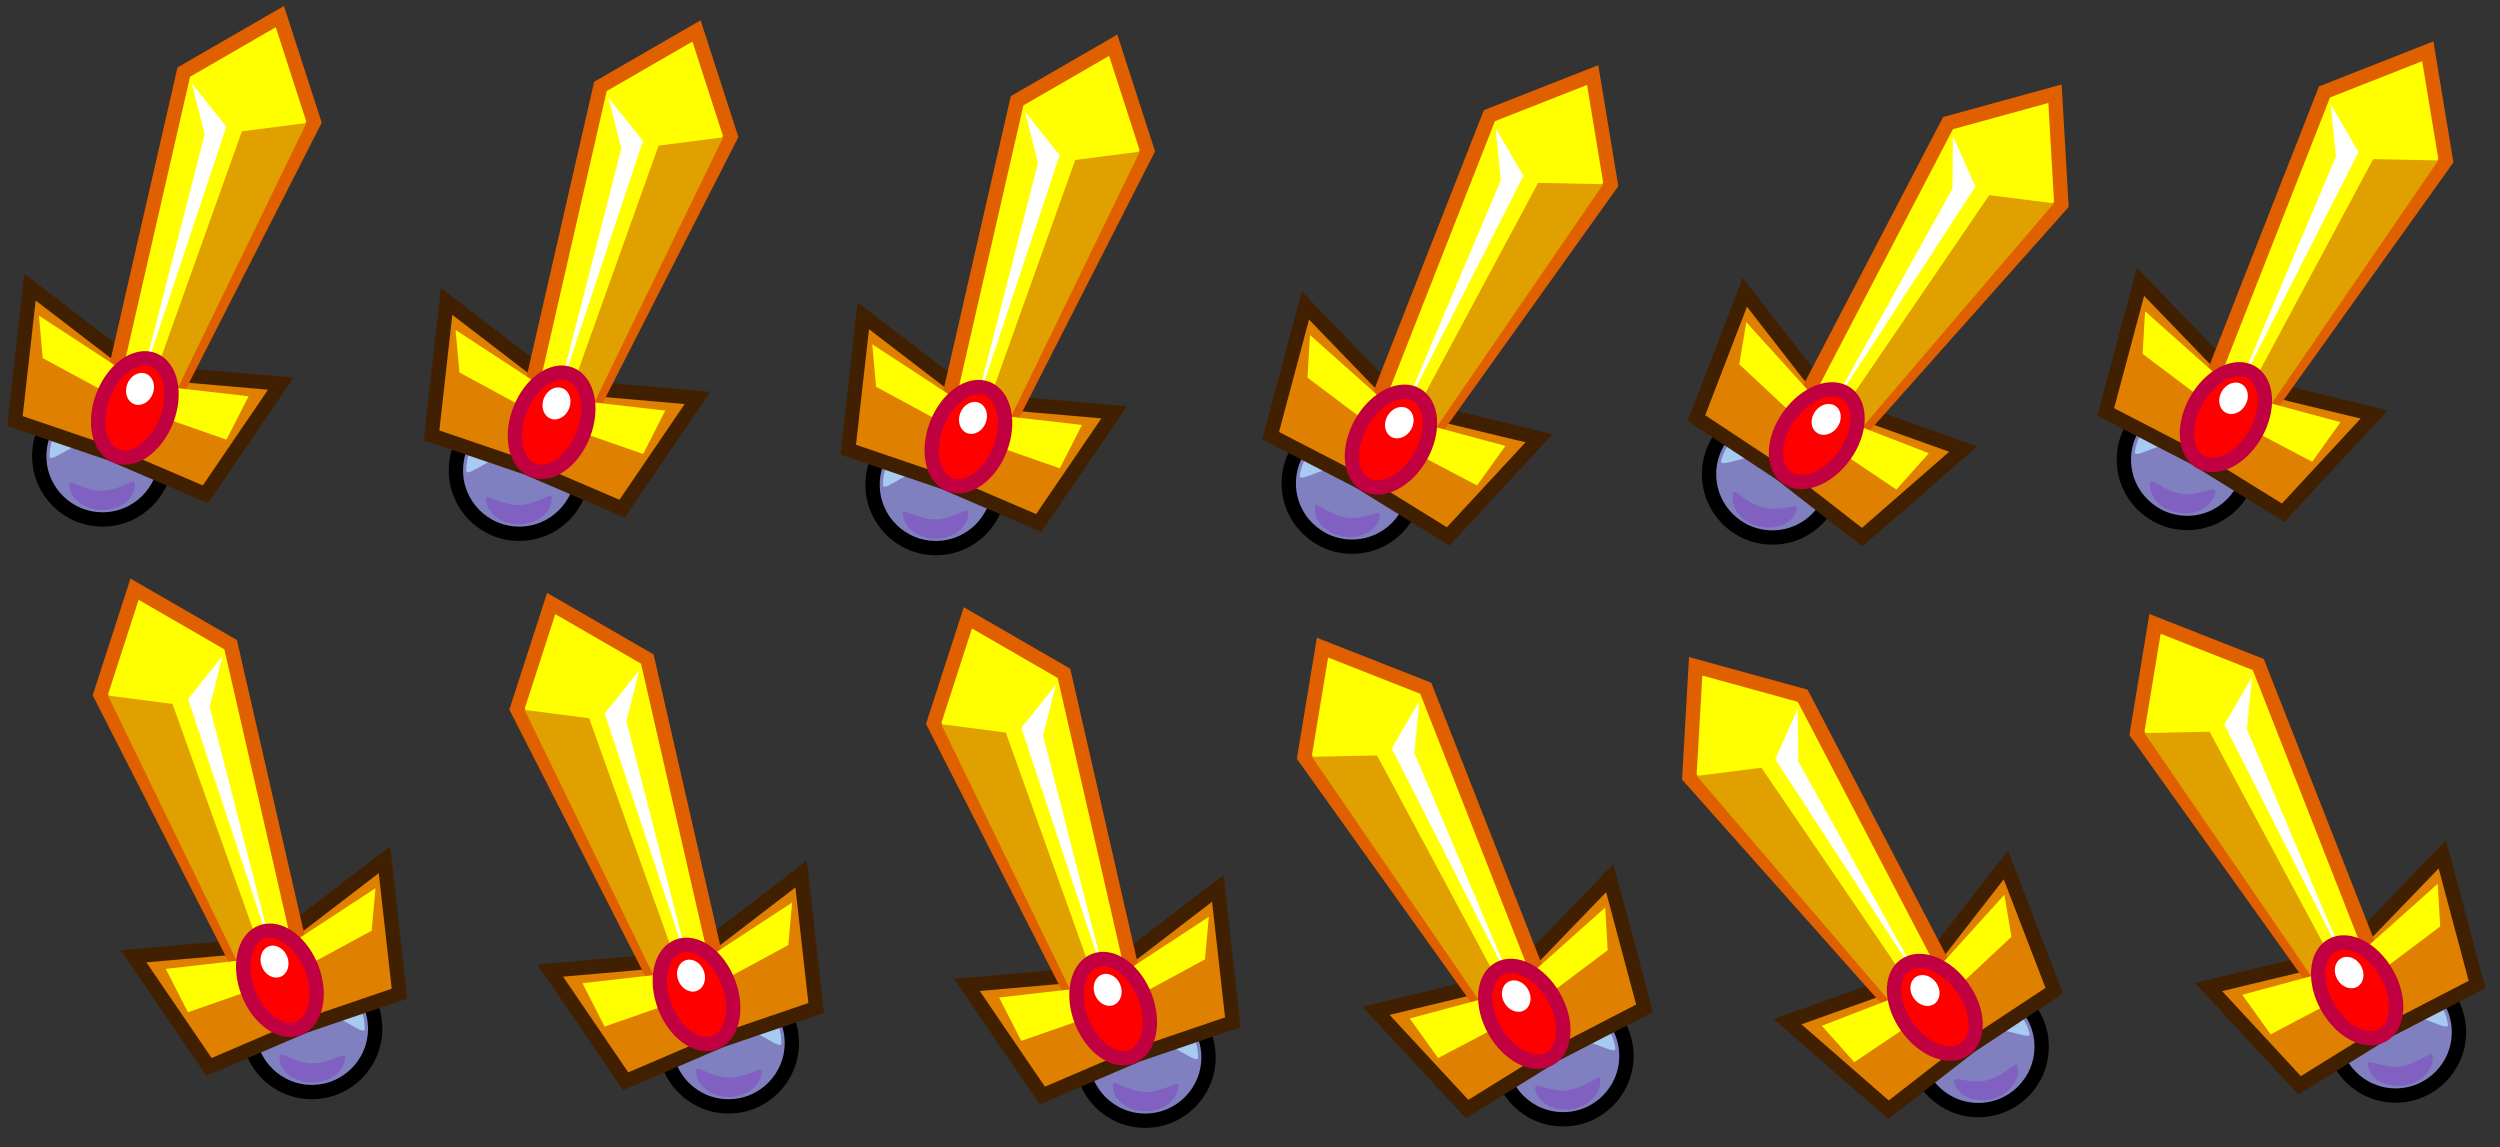 <?xml version="1.0" encoding="utf-8"?>
<!-- Generator: Adobe Illustrator 16.0.0, SVG Export Plug-In . SVG Version: 6.00 Build 0)  -->
<!DOCTYPE svg PUBLIC "-//W3C//DTD SVG 1.1//EN" "http://www.w3.org/Graphics/SVG/1.1/DTD/svg11.dtd">
<svg version="1.1" id="Layer_1" xmlns="http://www.w3.org/2000/svg" xmlns:xlink="http://www.w3.org/1999/xlink" x="0px" y="0px"
	 width="174.539px" height="80.1px" viewBox="0 0 174.539 80.1" enable-background="new 0 0 174.539 80.1" xml:space="preserve">
<rect x="0" y="0" width="174.539" height="80.1" fill="#333333" stroke="none"/>
<g>
	<g>
		<circle fill="#8080C0" stroke="#000000" stroke-miterlimit="10" cx="7.16" cy="31.844" r="4.421"/>
		<path fill="#8060C0" d="M9.429,33.794c0,1.002-1.027,1.813-2.293,1.813s-2.293-0.813-2.293-1.813c0-0.352,1.027,0.467,2.293,0.467
			C8.404,34.261,9.429,33.259,9.429,33.794z"/>
		<path fill="#A6CAF0" d="M10.828,31.87c-0.311,0.643-1.441-1.283-3.475-1.283c-2.035,0-3.783,1.842-3.891,1.283
			c0-2.035,1.648-3.684,3.684-3.684S10.828,29.835,10.828,31.87z"/>
		<ellipse fill="#FFFFFF" cx="6.906" cy="28.803" rx="1.236" ry="0.466"/>
	</g>
	<g>
		<polygon fill="#E08000" stroke="#402000" stroke-miterlimit="10" points="19.605,26.786 9.756,25.925 2.092,20.046 1.041,29.396 
			7.679,31.657 14.34,34.513 		"/>
		<polygon fill="#FFFF00" stroke="#E06000" stroke-miterlimit="10" points="21.922,8.525 19.539,1.159 12.83,5.034 7.713,27.38 
			11.556,28.855 		"/>
		<polygon fill="#E0A000" points="11.556,28.855 10.06,28.282 16.888,9.169 21.396,8.585 		"/>
		<polygon fill="#FFFF00" points="15.81,30.695 9.302,28.425 2.984,25.003 2.717,22.034 10.045,26.831 17.357,27.667 		"/>
		<polygon fill="#FFFFFF" points="9.746,27.064 14.287,9.384 13.394,5.825 15.802,8.837 		"/>
		
			<ellipse transform="matrix(-0.933 -0.359 0.359 -0.933 7.975 58.419)" fill="#FF0000" stroke="#C00040" stroke-miterlimit="10" cx="9.413" cy="28.469" rx="2.374" ry="3.598"/>
		
			<ellipse transform="matrix(-0.934 -0.358 0.358 -0.934 9.198 56.026)" fill="#FFFFFF" cx="9.792" cy="27.16" rx="0.951" ry="1.139"/>
	</g>
</g>
<g>
	<g>
		<circle fill="#8080C0" stroke="#000000" stroke-miterlimit="10" cx="36.25" cy="32.844" r="4.421"/>
		<path fill="#8060C0" d="M38.519,34.794c0,1.002-1.027,1.813-2.293,1.813s-2.293-0.813-2.293-1.813
			c0-0.352,1.027,0.467,2.293,0.467C37.494,35.261,38.519,34.259,38.519,34.794z"/>
		<path fill="#A6CAF0" d="M39.918,32.87c-0.311,0.643-1.441-1.283-3.475-1.283c-2.035,0-3.783,1.842-3.891,1.283
			c0-2.035,1.648-3.684,3.684-3.684S39.918,30.835,39.918,32.87z"/>
		<ellipse fill="#FFFFFF" cx="35.996" cy="29.803" rx="1.236" ry="0.466"/>
	</g>
	<g>
		<polygon fill="#E08000" stroke="#402000" stroke-miterlimit="10" points="48.695,27.786 38.845,26.925 31.181,21.046 
			30.131,30.396 36.769,32.657 43.429,35.513 		"/>
		<polygon fill="#FFFF00" stroke="#E06000" stroke-miterlimit="10" points="51.011,9.525 48.629,2.159 41.92,6.034 36.802,28.38 
			40.646,29.855 		"/>
		<polygon fill="#E0A000" points="40.646,29.855 39.15,29.282 45.978,10.169 50.486,9.585 		"/>
		<polygon fill="#FFFF00" points="44.9,31.695 38.392,29.425 32.074,26.003 31.806,23.034 39.135,27.831 46.447,28.667 		"/>
		<polygon fill="#FFFFFF" points="38.836,28.064 43.377,10.384 42.484,6.825 44.892,9.837 		"/>
		
			<ellipse transform="matrix(-0.933 -0.359 0.359 -0.933 63.855 70.798)" fill="#FF0000" stroke="#C00040" stroke-miterlimit="10" cx="38.503" cy="29.469" rx="2.374" ry="3.598"/>
		
			<ellipse transform="matrix(-0.934 -0.358 0.358 -0.934 65.086 68.386)" fill="#FFFFFF" cx="38.882" cy="28.16" rx="0.951" ry="1.139"/>
	</g>
</g>
<g>
	<g>
		<circle fill="#8080C0" stroke="#000000" stroke-miterlimit="10" cx="65.34" cy="33.844" r="4.421"/>
		<path fill="#8060C0" d="M67.609,35.794c0,1.002-1.027,1.813-2.293,1.813s-2.293-0.813-2.293-1.813
			c0-0.352,1.027,0.467,2.293,0.467C66.584,36.261,67.609,35.259,67.609,35.794z"/>
		<path fill="#A6CAF0" d="M69.008,33.87c-0.311,0.643-1.441-1.283-3.475-1.283c-2.035,0-3.783,1.842-3.891,1.283
			c0-2.035,1.648-3.684,3.684-3.684S69.008,31.835,69.008,33.87z"/>
		<ellipse fill="#FFFFFF" cx="65.086" cy="30.803" rx="1.236" ry="0.466"/>
	</g>
	<g>
		<polygon fill="#E08000" stroke="#402000" stroke-miterlimit="10" points="77.785,28.786 67.935,27.925 60.271,22.046 
			59.22,31.396 65.859,33.657 72.519,36.513 		"/>
		<polygon fill="#FFFF00" stroke="#E06000" stroke-miterlimit="10" points="80.101,10.525 77.719,3.159 71.01,7.034 65.892,29.38 
			69.736,30.855 		"/>
		<polygon fill="#E0A000" points="69.736,30.855 68.24,30.282 75.068,11.169 79.576,10.585 		"/>
		<polygon fill="#FFFF00" points="73.99,32.695 67.482,30.425 61.164,27.003 60.896,24.034 68.224,28.831 75.537,29.667 		"/>
		<polygon fill="#FFFFFF" points="67.926,29.064 72.467,11.384 71.574,7.825 73.982,10.837 		"/>
		
			<ellipse transform="matrix(-0.933 -0.359 0.359 -0.933 119.736 83.178)" fill="#FF0000" stroke="#C00040" stroke-miterlimit="10" cx="67.593" cy="30.469" rx="2.374" ry="3.598"/>
		
			<ellipse transform="matrix(-0.934 -0.358 0.358 -0.934 120.975 80.746)" fill="#FFFFFF" cx="67.971" cy="29.16" rx="0.951" ry="1.139"/>
	</g>
</g>
<g>
	<g>
		<circle fill="#8080C0" stroke="#000000" stroke-miterlimit="10" cx="94.396" cy="33.746" r="4.421"/>
		<path fill="#8060C0" d="M96.351,36.011c-0.149,0.992-1.285,1.641-2.537,1.453c-1.251-0.188-2.146-1.143-1.998-2.133
			c0.052-0.348,0.946,0.613,2.198,0.801C95.267,36.322,96.43,35.482,96.351,36.011z"/>
		<path fill="#A6CAF0" d="M98.019,34.316c-0.402,0.59-1.234-1.482-3.245-1.783c-2.013-0.303-4.015,1.26-4.038,0.691
			c0.302-2.012,2.177-3.398,4.189-3.096S98.322,32.304,98.019,34.316z"/>
		
			<ellipse transform="matrix(0.149 -0.989 0.989 0.149 50.164 119.679)" fill="#FFFFFF" cx="94.596" cy="30.702" rx="0.466" ry="1.236"/>
	</g>
	<g>
		<polygon fill="#E08000" stroke="#402000" stroke-miterlimit="10" points="107.454,30.593 97.842,28.279 91.135,21.327 
			88.709,30.417 94.937,33.638 101.1,37.452 		"/>
		<polygon fill="#FFFF00" stroke="#E06000" stroke-miterlimit="10" points="112.456,12.876 111.193,5.24 103.983,8.075 
			95.605,29.415 99.187,31.443 		"/>
		<polygon fill="#E0A000" points="99.187,31.443 97.793,30.654 107.383,12.767 111.927,12.859 		"/>
		<polygon fill="#FFFF00" points="103.121,33.894 97.022,30.683 91.282,26.363 91.458,23.386 97.993,29.218 105.1,31.13 		"/>
		<polygon fill="#FFFFFF" points="97.663,29.404 104.778,12.593 104.424,8.943 106.358,12.279 		"/>
		
			<ellipse transform="matrix(-0.87 -0.494 0.494 -0.87 166.422 105.419)" fill="#FF0000" stroke="#C00040" stroke-miterlimit="10" cx="97.125" cy="30.743" rx="2.374" ry="3.599"/>
		
			<ellipse transform="matrix(-0.87 -0.493 0.493 -0.87 168.142 103.342)" fill="#FFFFFF" cx="97.694" cy="29.505" rx="0.951" ry="1.139"/>
	</g>
</g>
<g>
	<g>
		<circle fill="#8080C0" stroke="#000000" stroke-miterlimit="10" cx="152.7" cy="32.09" r="4.421"/>
		<path fill="#8060C0" d="M154.655,34.355c-0.149,0.992-1.285,1.639-2.537,1.451c-1.251-0.188-2.146-1.143-1.998-2.133
			c0.052-0.348,0.946,0.615,2.198,0.803C153.571,34.663,154.734,33.825,154.655,34.355z"/>
		<path fill="#A6CAF0" d="M156.323,32.659c-0.402,0.59-1.234-1.482-3.245-1.785c-2.013-0.303-4.015,1.26-4.038,0.691
			c0.302-2.012,2.177-3.398,4.189-3.096S156.626,30.646,156.323,32.659z"/>
		
			<ellipse transform="matrix(0.149 -0.989 0.989 0.149 101.435 175.923)" fill="#FFFFFF" cx="152.9" cy="29.044" rx="0.466" ry="1.236"/>
	</g>
	<g>
		<polygon fill="#E08000" stroke="#402000" stroke-miterlimit="10" points="165.758,28.935 156.145,26.62 149.439,19.671 
			147.012,28.759 153.241,31.982 159.404,35.794 		"/>
		<polygon fill="#FFFF00" stroke="#E06000" stroke-miterlimit="10" points="170.76,11.218 169.497,3.581 162.287,6.419 
			153.909,27.757 157.491,29.786 		"/>
		<polygon fill="#E0A000" points="157.491,29.786 156.096,28.997 165.686,11.109 170.231,11.2 		"/>
		<polygon fill="#FFFF00" points="161.425,32.238 155.326,29.027 149.586,24.704 149.761,21.73 156.297,27.56 163.404,29.474 		"/>
		<polygon fill="#FFFFFF" points="155.967,27.745 163.082,10.937 162.727,7.284 164.662,10.62 		"/>
		
			<ellipse transform="matrix(-0.87 -0.493 0.493 -0.87 276.287 131.054)" fill="#FF0000" stroke="#C00040" stroke-miterlimit="10" cx="155.429" cy="29.086" rx="2.374" ry="3.599"/>
		
			<ellipse transform="matrix(-0.87 -0.494 0.494 -0.87 277.897 129.098)" fill="#FFFFFF" cx="155.998" cy="27.848" rx="0.951" ry="1.14"/>
	</g>
</g>
<g>
	<g>
		<circle fill="#8080C0" stroke="#000000" stroke-miterlimit="10" cx="123.74" cy="33.105" r="4.421"/>
		<path fill="#8060C0" d="M125.443,35.564c-0.254,0.971-1.452,1.494-2.677,1.174c-1.225-0.318-2.014-1.363-1.761-2.332
			c0.089-0.34,0.876,0.711,2.101,1.031C124.333,35.757,125.578,35.046,125.443,35.564z"/>
		<path fill="#A6CAF0" d="M127.282,34.056c-0.463,0.543-1.07-1.605-3.037-2.119c-1.97-0.516-4.126,0.826-4.089,0.258
			c0.514-1.967,2.525-3.146,4.494-2.633C126.62,30.077,127.797,32.087,127.282,34.056z"/>
		
			<ellipse transform="matrix(0.253 -0.967 0.967 0.253 63.663 142.681)" fill="#FFFFFF" cx="124.262" cy="30.099" rx="0.466" ry="1.236"/>
	</g>
	<g>
		<polygon fill="#E08000" stroke="#402000" stroke-miterlimit="10" points="137.058,31.355 127.747,28.032 121.817,20.409 
			118.438,29.189 124.289,33.054 130.012,37.501 		"/>
		<polygon fill="#FFFF00" stroke="#E06000" stroke-miterlimit="10" points="143.915,14.271 143.471,6.542 136.001,8.597 
			125.402,28.925 128.749,31.323 		"/>
		<polygon fill="#E0A000" points="128.749,31.323 127.446,30.39 138.883,13.622 143.391,14.197 		"/>
		<polygon fill="#FFFF00" points="132.399,34.179 126.677,30.337 121.427,25.431 121.919,22.491 127.798,28.984 134.661,31.64 		"/>
		<polygon fill="#FFFFFF" points="127.449,29.132 136.31,13.175 136.346,9.505 137.916,13.029 		"/>
		
			<ellipse transform="matrix(-0.812 -0.583 0.583 -0.812 212.049 129.017)" fill="#FF0000" stroke="#C00040" stroke-miterlimit="10" cx="126.772" cy="30.408" rx="2.374" ry="3.6"/>
		
			<ellipse transform="matrix(-0.812 -0.583 0.583 -0.812 213.956 127.336)" fill="#FFFFFF" cx="127.469" cy="29.238" rx="0.951" ry="1.14"/>
	</g>
</g>
<g>
	<g>
		<circle fill="#8080C0" stroke="#000000" stroke-miterlimit="10" cx="21.772" cy="71.821" r="4.421"/>
		<path fill="#8060C0" d="M21.795,74.237c1.266,0,2.293-0.818,2.293-0.467c0,1-1.027,1.813-2.293,1.813s-2.293-0.811-2.293-1.813
			C19.502,73.235,20.527,74.237,21.795,74.237z"/>
		<path fill="#A6CAF0" d="M21.785,68.162c2.035,0,3.684,1.648,3.684,3.684c-0.107,0.559-1.855-1.283-3.891-1.283
			c-2.033,0-3.164,1.926-3.474,1.283C18.104,69.811,19.75,68.162,21.785,68.162z"/>
		<ellipse fill="#FFFFFF" cx="22.025" cy="68.78" rx="1.236" ry="0.465"/>
	</g>
	<g>
		<polygon fill="#E08000" stroke="#402000" stroke-miterlimit="10" points="14.592,74.489 21.252,71.633 27.89,69.371 26.84,60.022 
			19.176,65.901 9.326,66.762 		"/>
		<polygon fill="#FFFF00" stroke="#E06000" stroke-miterlimit="10" points="17.375,68.83 21.219,67.356 16.102,45.01 9.393,41.135 
			7.01,48.5 		"/>
		<polygon fill="#E0A000" points="7.535,48.561 12.043,49.145 18.871,68.258 17.375,68.83 		"/>
		<polygon fill="#FFFF00" points="11.574,67.643 18.887,66.807 26.215,62.01 25.947,64.979 19.629,68.401 13.121,70.67 		"/>
		<polygon fill="#FFFFFF" points="13.129,48.813 15.537,45.801 14.645,49.36 19.185,67.039 		"/>
		
			<ellipse transform="matrix(0.359 0.933 -0.933 0.359 76.394 25.656)" fill="#FF0000" stroke="#C00040" stroke-miterlimit="10" cx="19.519" cy="68.445" rx="3.598" ry="2.374"/>
		
			<ellipse transform="matrix(0.359 0.933 -0.933 0.359 74.933 25.176)" fill="#FFFFFF" cx="19.14" cy="67.136" rx="1.139" ry="0.951"/>
	</g>
</g>
<g>
	<g>
		<circle fill="#8080C0" stroke="#000000" stroke-miterlimit="10" cx="50.862" cy="72.821" r="4.421"/>
		<path fill="#8060C0" d="M50.885,75.237c1.266,0,2.293-0.818,2.293-0.467c0,1-1.027,1.813-2.293,1.813s-2.293-0.811-2.293-1.813
			C48.592,74.235,49.617,75.237,50.885,75.237z"/>
		<path fill="#A6CAF0" d="M50.875,69.162c2.035,0,3.684,1.648,3.684,3.684c-0.107,0.559-1.855-1.283-3.891-1.283
			c-2.033,0-3.164,1.926-3.475,1.283C47.193,70.811,48.84,69.162,50.875,69.162z"/>
		<ellipse fill="#FFFFFF" cx="51.115" cy="69.78" rx="1.236" ry="0.465"/>
	</g>
	<g>
		<polygon fill="#E08000" stroke="#402000" stroke-miterlimit="10" points="43.681,75.489 50.342,72.633 56.98,70.371 
			55.929,61.022 48.265,66.901 38.416,67.762 		"/>
		<polygon fill="#FFFF00" stroke="#E06000" stroke-miterlimit="10" points="46.465,69.83 50.308,68.356 45.191,46.01 38.482,42.135 
			36.099,49.5 		"/>
		<polygon fill="#E0A000" points="36.625,49.561 41.133,50.145 47.961,69.258 46.465,69.83 		"/>
		<polygon fill="#FFFF00" points="40.664,68.643 47.976,67.807 55.304,63.01 55.037,65.979 48.719,69.401 42.211,71.67 		"/>
		<polygon fill="#FFFFFF" points="42.219,49.813 44.627,46.801 43.734,50.36 48.275,68.039 		"/>
		
			<ellipse transform="matrix(0.359 0.933 -0.933 0.359 95.969 -0.857)" fill="#FF0000" stroke="#C00040" stroke-miterlimit="10" cx="48.608" cy="69.445" rx="3.598" ry="2.374"/>
		
			<ellipse transform="matrix(0.359 0.933 -0.933 0.359 94.502 -1.344)" fill="#FFFFFF" cx="48.229" cy="68.136" rx="1.139" ry="0.951"/>
	</g>
</g>
<g>
	<g>
		<circle fill="#8080C0" stroke="#000000" stroke-miterlimit="10" cx="79.952" cy="73.821" r="4.421"/>
		<path fill="#8060C0" d="M79.974,76.237c1.266,0,2.293-0.818,2.293-0.467c0,1-1.027,1.813-2.293,1.813s-2.293-0.811-2.293-1.813
			C77.681,75.235,78.707,76.237,79.974,76.237z"/>
		<path fill="#A6CAF0" d="M79.965,70.162c2.035,0,3.684,1.648,3.684,3.684c-0.107,0.559-1.855-1.283-3.891-1.283
			c-2.033,0-3.164,1.926-3.475,1.283C76.283,71.811,77.929,70.162,79.965,70.162z"/>
		<ellipse fill="#FFFFFF" cx="80.205" cy="70.78" rx="1.236" ry="0.465"/>
	</g>
	<g>
		<polygon fill="#E08000" stroke="#402000" stroke-miterlimit="10" points="72.771,76.489 79.431,73.633 86.07,71.371 
			85.019,62.022 77.355,67.901 67.506,68.762 		"/>
		<polygon fill="#FFFF00" stroke="#E06000" stroke-miterlimit="10" points="75.554,70.83 79.398,69.356 74.281,47.01 67.572,43.135 
			65.189,50.5 		"/>
		<polygon fill="#E0A000" points="65.715,50.561 70.222,51.145 77.051,70.258 75.554,70.83 		"/>
		<polygon fill="#FFFF00" points="69.754,69.643 77.066,68.807 84.394,64.01 84.127,66.979 77.808,70.401 71.301,72.67 		"/>
		<polygon fill="#FFFFFF" points="71.308,50.813 73.717,47.801 72.824,51.36 77.365,69.039 		"/>
		
			<ellipse transform="matrix(0.359 0.933 -0.933 0.359 115.548 -27.366)" fill="#FF0000" stroke="#C00040" stroke-miterlimit="10" cx="77.698" cy="70.445" rx="3.598" ry="2.374"/>
		
			<ellipse transform="matrix(0.359 0.933 -0.933 0.359 114.079 -27.852)" fill="#FFFFFF" cx="77.319" cy="69.136" rx="1.139" ry="0.951"/>
	</g>
</g>
<g>
	<g>
		<circle fill="#8080C0" stroke="#000000" stroke-miterlimit="10" cx="109.128" cy="73.723" r="4.421"/>
		<path fill="#8060C0" d="M109.509,76.108c1.252-0.188,2.146-1.148,2.198-0.801c0.148,0.99-0.747,1.945-1.998,2.133
			c-1.252,0.188-2.388-0.461-2.537-1.453C107.093,75.457,108.256,76.297,109.509,76.108z"/>
		<path fill="#A6CAF0" d="M108.597,70.104c2.013-0.303,3.888,1.084,4.189,3.096c-0.023,0.568-2.025-0.994-4.038-0.691
			c-2.011,0.301-2.843,2.373-3.245,1.783C105.201,72.28,106.585,70.406,108.597,70.104z"/>
		
			<ellipse transform="matrix(0.989 -0.148 0.148 0.989 -9.288 16.959)" fill="#FFFFFF" cx="108.927" cy="70.678" rx="1.236" ry="0.466"/>
	</g>
	<g>
		<polygon fill="#E08000" stroke="#402000" stroke-miterlimit="10" points="102.423,77.428 108.586,73.614 114.814,70.393 
			112.387,61.303 105.681,68.254 96.069,70.569 		"/>
		<polygon fill="#FFFF00" stroke="#E06000" stroke-miterlimit="10" points="104.336,71.418 107.918,69.391 99.54,48.051 
			92.33,45.215 91.067,52.852 		"/>
		<polygon fill="#E0A000" points="91.595,52.834 96.14,52.742 105.73,70.629 104.336,71.418 		"/>
		<polygon fill="#FFFF00" points="98.423,71.106 105.53,69.194 112.065,63.362 112.241,66.338 106.501,70.658 100.402,73.869 		"/>
		<polygon fill="#FFFFFF" points="97.165,52.254 99.099,48.918 98.745,52.569 105.86,69.379 		"/>
		
			<ellipse transform="matrix(0.494 0.87 -0.87 0.494 115.384 -56.722)" fill="#FF0000" stroke="#C00040" stroke-miterlimit="10" cx="106.398" cy="70.718" rx="3.599" ry="2.375"/>
		
			<ellipse transform="matrix(0.494 0.87 -0.87 0.494 114.026 -56.852)" fill="#FFFFFF" cx="105.829" cy="69.482" rx="1.14" ry="0.95"/>
	</g>
</g>
<g>
	<g>
		<circle fill="#8080C0" stroke="#000000" stroke-miterlimit="10" cx="167.252" cy="72.065" r="4.421"/>
		<path fill="#8060C0" d="M167.633,74.451c1.252-0.188,2.146-1.15,2.198-0.803c0.148,0.99-0.747,1.945-1.998,2.133
			c-1.252,0.188-2.388-0.459-2.537-1.451C165.217,73.801,166.38,74.639,167.633,74.451z"/>
		<path fill="#A6CAF0" d="M166.721,68.446c2.013-0.303,3.888,1.084,4.189,3.096c-0.023,0.568-2.025-0.994-4.038-0.691
			c-2.011,0.303-2.843,2.375-3.245,1.785C163.325,70.621,164.709,68.748,166.721,68.446z"/>
		
			<ellipse transform="matrix(0.989 -0.148 0.148 0.989 -8.397 25.571)" fill="#FFFFFF" cx="167.051" cy="69.02" rx="1.236" ry="0.466"/>
	</g>
	<g>
		<polygon fill="#E08000" stroke="#402000" stroke-miterlimit="10" points="160.547,75.77 166.71,71.957 172.938,68.735 
			170.511,59.647 163.805,66.596 154.193,68.91 		"/>
		<polygon fill="#FFFF00" stroke="#E06000" stroke-miterlimit="10" points="162.46,69.762 166.042,67.733 157.664,46.395 
			150.454,43.557 149.191,51.194 		"/>
		<polygon fill="#E0A000" points="149.719,51.176 154.264,51.084 163.854,68.973 162.46,69.762 		"/>
		<polygon fill="#FFFF00" points="156.547,69.449 163.654,67.535 170.189,61.705 170.365,64.68 164.625,69.002 158.526,72.213 		"/>
		<polygon fill="#FFFFFF" points="155.289,50.596 157.223,47.26 156.869,50.912 163.984,67.721 		"/>
		
			<ellipse transform="matrix(0.494 0.87 -0.87 0.494 143.377 -108.11)" fill="#FF0000" stroke="#C00040" stroke-miterlimit="10" cx="164.522" cy="69.062" rx="3.599" ry="2.374"/>
		
			<ellipse transform="matrix(0.494 0.87 -0.87 0.494 142.021 -108.243)" fill="#FFFFFF" cx="163.953" cy="67.823" rx="1.14" ry="0.951"/>
	</g>
</g>
<g>
	<g>
		<circle fill="#8080C0" stroke="#000000" stroke-miterlimit="10" cx="138.118" cy="73.08" r="4.421"/>
		<path fill="#8060C0" d="M138.751,75.412c1.225-0.32,2.012-1.371,2.101-1.031c0.253,0.969-0.536,2.014-1.761,2.332
			c-1.225,0.32-2.423-0.203-2.677-1.174C136.279,75.022,137.524,75.733,138.751,75.412z"/>
		<path fill="#A6CAF0" d="M137.207,69.537c1.969-0.514,3.98,0.666,4.494,2.633c0.037,0.568-2.119-0.773-4.089-0.258
			c-1.967,0.514-2.574,2.662-3.037,2.119C134.06,72.063,135.237,70.053,137.207,69.537z"/>
		
			<ellipse transform="matrix(0.968 -0.253 0.253 0.968 -13.244 37.051)" fill="#FFFFFF" cx="137.594" cy="70.074" rx="1.236" ry="0.466"/>
	</g>
	<g>
		<polygon fill="#E08000" stroke="#402000" stroke-miterlimit="10" points="131.844,77.477 137.568,73.03 143.419,69.164 
			140.04,60.385 134.11,68.008 124.799,71.33 		"/>
		<polygon fill="#FFFF00" stroke="#E06000" stroke-miterlimit="10" points="133.108,71.299 136.455,68.901 125.856,48.573 
			118.385,46.518 117.942,54.246 		"/>
		<polygon fill="#E0A000" points="118.466,54.172 122.974,53.598 134.411,70.365 133.108,71.299 		"/>
		<polygon fill="#FFFF00" points="127.196,71.615 134.059,68.959 139.938,62.467 140.429,65.406 135.18,70.313 129.458,74.155 		"/>
		<polygon fill="#FFFFFF" points="123.941,53.004 125.51,49.481 125.547,53.151 134.408,69.108 		"/>
		
			<ellipse transform="matrix(0.583 0.812 -0.812 0.583 113.478 -80.398)" fill="#FF0000" stroke="#C00040" stroke-miterlimit="10" cx="135.085" cy="70.383" rx="3.599" ry="2.375"/>
		
			<ellipse transform="matrix(0.583 0.812 -0.812 0.583 112.247 -80.32)" fill="#FFFFFF" cx="134.387" cy="69.213" rx="1.14" ry="0.951"/>
	</g>
</g>
</svg>
